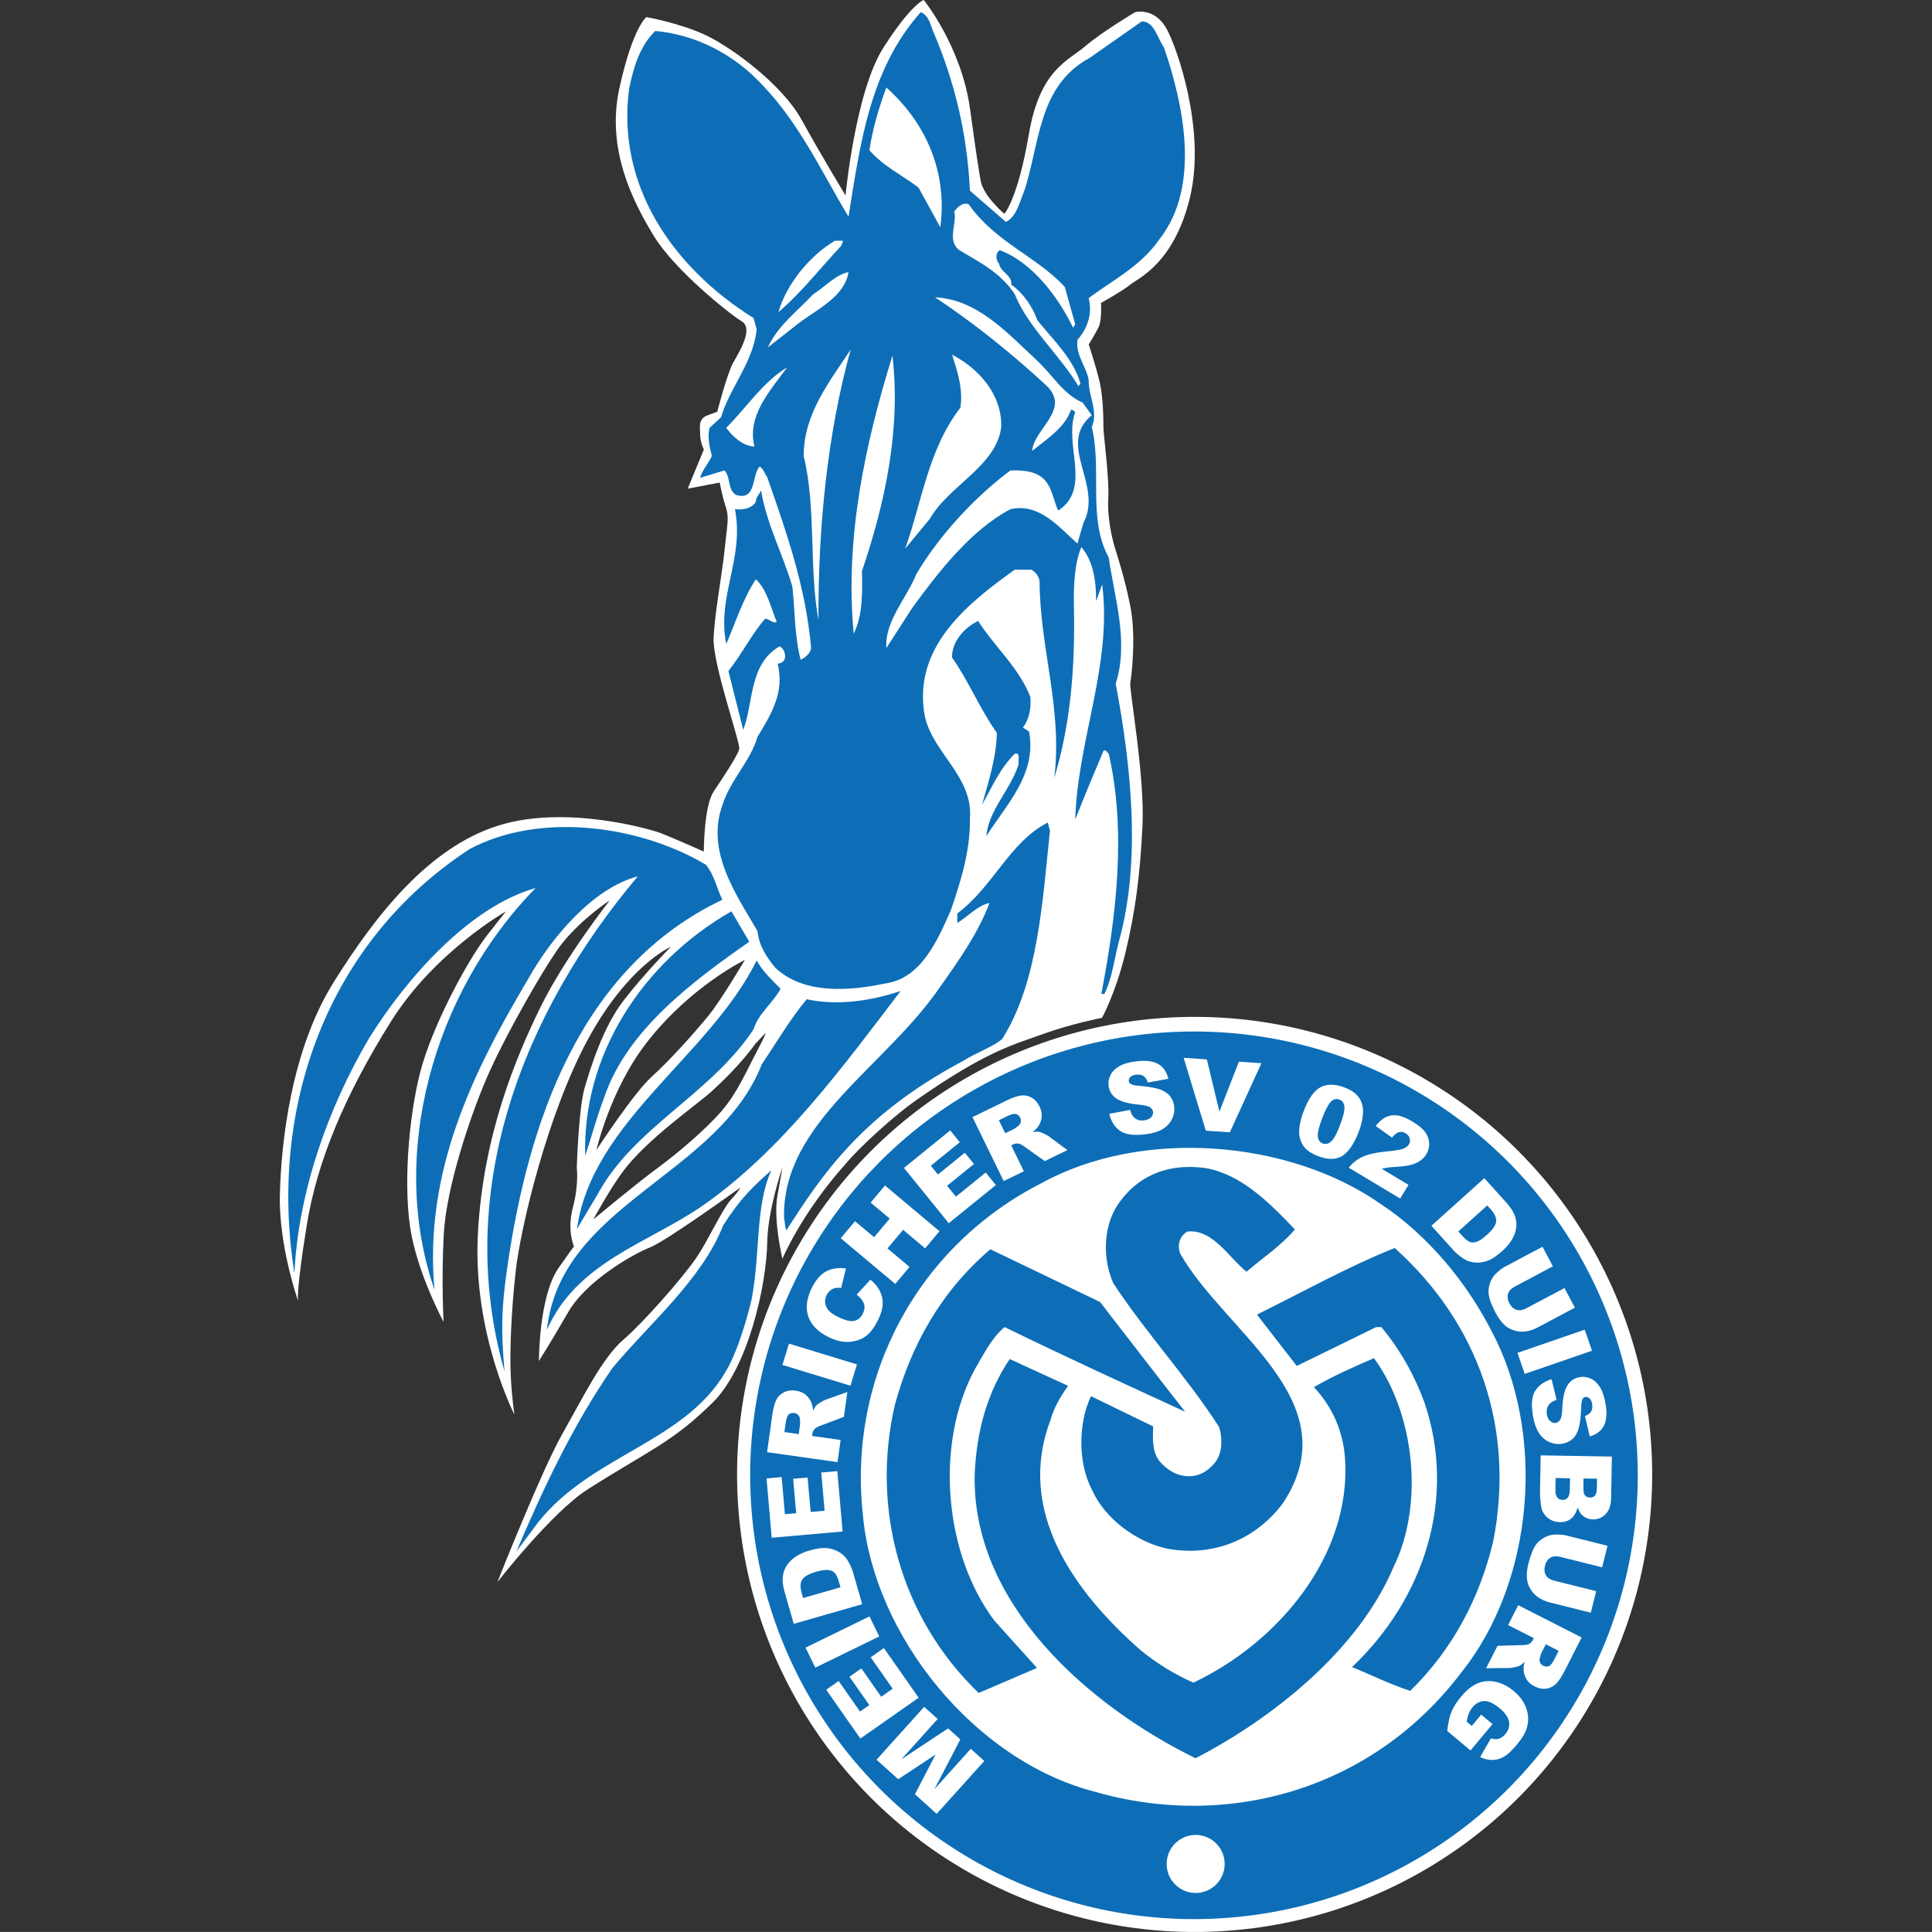 <?xml version="1.0" encoding="utf-8"?>
<!-- Generator: Adobe Illustrator 15.1.0, SVG Export Plug-In . SVG Version: 6.00 Build 0)  -->
<!DOCTYPE svg PUBLIC "-//W3C//DTD SVG 1.1//EN" "http://www.w3.org/Graphics/SVG/1.1/DTD/svg11.dtd">
<svg version="1.1" id="Ebene_1" xmlns="http://www.w3.org/2000/svg" xmlns:xlink="http://www.w3.org/1999/xlink" x="0px" y="0px"
	 width="141.732px" height="141.729px" viewBox="0 0 141.732 141.729" enable-background="new 0 0 141.732 141.729"
	 xml:space="preserve">
<rect x="0" y="0" width="141.732" height="141.729" fill="#333333" stroke="none"/>
<path fill="#FFFFFF" d="M85.603,2.148c-0.897-1.648-2.331-1.255-2.331-1.255s-2.419,1.435-3.674,2.51
	c-1.254,1.075-3.316,1.703-4.122,6.452c-0.808,4.75-1.793,5.826-1.793,5.826s-0.27-0.178-0.897-0.896
	c-0.627-0.718-0.806-1.345-0.806-1.345s-0.179-0.717-0.806-5.376C70.544,3.404,67.766,0,67.766,0s-0.896,0.269-2.958,3.496
	c-2.062,3.227-2.779,10.845-2.779,10.845s-1.792-2.958-3.227-5.559c-1.435-2.598-5.109-5.286-6.991-6.184
	c-1.882-0.896-4.393-1.344-4.393-1.344s-0.992,0.73-1.979,5.213c-0.986,4.481,0.994,8.321,2.518,10.83s5.558,5.735,6.453,6.274
	c0.897,0.538-0.179,2.24-0.628,3.047c-0.448,0.807-1.165,3.585-1.165,3.585s0,0-0.716,0.268c-0.717,0.269-0.537,0.897-0.537,1.434
	c0,0.537,0.271,1.073,0.271,1.073l-1.185,2.87l2.348-0.447c0,0,0.179,0.986,0.447,1.792c0.27,0.807,0.09,1.344-0.089,3.138
	c-0.179,1.792-0.717,4.57-0.807,6.452c-0.089,1.883,1.972,7.708,1.882,8.156c-0.089,0.448-1.165,2.062-1.882,3.138
	s-0.717,4.393-0.717,4.393s-2.095-0.929-3.137-1.345c-0.601-0.239-6.99-2.151-12.011-0.538c-5.02,1.612-8.873,6.453-12.01,11.472
	c-3.137,5.021-3.854,11.831-3.943,15.595c-0.089,3.748,1.33,7.759,1.343,7.798c-0.011-0.034-0.167-0.632,0.628-5.557
	c0.754-4.669,2.758-9.497,6.186-14.968c3.193-5.099,8.426-8.066,8.426-8.066s0,0-1.344,1.703s-3.72,6.05-4.75,9.41
	c-0.922,3.011-1.477,8.438-0.928,12.081c0.496,3.299,2.451,6.92,2.451,6.92s-0.173-2.876,0.008-6.373
	c0.179-3.495,1.941-8.69,3.129-11.465c1.334-3.113,4.437-8.529,5.57-9.946c1.458-1.821,3.481-3.139,3.481-3.139
	s-3.316,4.212-5.108,7.887s-4.211,9.411-4.57,16.671c-0.358,7.262,2.689,13.176,2.689,13.176s-0.179-1.075-0.269-2.778
	c-0.089-1.703,0.02-4.731,0.361-7.765c0.363-3.234,2.326-11.506,5.284-16.974c2.958-5.467,6.096-6.811,6.096-6.811
	s-1.931,1.952-3.455,3.923c-1.524,1.972-2.421,4.898-2.869,6.423c-0.448,1.523-0.577,5.876-0.577,5.876s0.16,1.213-0.288,2.915
	c-0.414,1.573,0.013,2.686,0.082,2.848c0.067-0.075,0.009,0.022,0.009,0.022s-0.004-0.009-0.009-0.022
	c-0.082,0.095-0.347,0.45-1.139,1.587c-1.435,2.062-1.435,6.812-1.435,6.812s0.807-1.255,2.152-3.584
	c1.343-2.33,4.839-4.303,6.004-4.75c1.166-0.448,6.634-4.394,6.634-4.394s-0.189,0.351-0.627,0.807
	c-0.69,0.721-1.711,3.009-2.56,4.273c-1.052,1.565-4.027,4.909-5.376,6.06c-1.578,1.343-3.004,4.287-4.522,6.966
	c-1.523,2.688-4.75,10.845-4.75,10.845s3.997-5.138,6.633-6.812c4.593-2.919,6.175-3.423,9.156-6.354
	c2.596-2.551,3.953-8.562,4.009-11.798c0.038-2.33,1.111-5.46,1.111-5.46c-0.208,1.221-0.208,1.204-0.365,2.072
	c-0.32,1.771,0.365,4.631,0.365,4.631s1.383-3.314,4.591-6.907c1.14-1.381,3.752-3.702,5.201-4.713
	c5.241-3.658,7.11-4.062,9.467-4.916c1.935-0.699,4.186-1.138,4.186-1.138s1.001-1.808,1.717-4.766
	c0.716-2.957,1.076-5.646,1.254-9.319c0.18-3.674-0.985-10.039-0.896-10.486c0.09-0.449,0.447-3.406,0-5.646
	c-0.448-2.241-0.986-3.765-1.166-4.393c-0.179-0.627-0.536-2.151-0.447-3.496c0.089-1.344-0.359-4.75-0.359-5.198
	c0-0.447,0-2.15-0.268-3.315c-0.27-1.165-0.809-2.778-0.809-2.778s0.449-0.717,0.718-1.255s0.18-1.793,0.18-1.793
	s1.613-0.896,2.15-1.344c0.538-0.448,3.228-1.523,4.393-6.453C88.471,9.499,86.339,3.504,85.603,2.148z M47.445,76.479
	c3.193-4.114,7.197-6.058,7.197-6.058S52.956,73.291,52,74.476c-0.956,1.186-2.87,3.325-4.19,4.51
	c-1.321,1.187-4.055,5.376-4.055,5.376S44.757,79.941,47.445,76.479z M55.507,77.164c-0.775,1.457-1.412,3.006-2.599,4.373
	c-1.185,1.365-3.232,3.097-4.782,4.235c-1.548,1.14-4.6,3.689-4.6,3.689s1.229-2.278,2.231-3.599
	c1.763-2.323,5.295-4.768,6.377-5.738c2.23-2.004,3.279-3.554,3.279-3.554l0.729-0.774C56.145,75.796,56.282,75.706,55.507,77.164z"
	/>
<circle fill="#FFFFFF" cx="87.638" cy="108.164" r="33.566"/>
<g>
	<g>
		<circle fill="#FFFFFF" cx="87.564" cy="108.476" r="24.405"/>
		<circle fill="#0D6EB7" cx="87.59" cy="108.229" r="32.558"/>
		<path fill="#FFFFFF" d="M109.383,97.576c4.058,7.544,3.2,18.444-2.218,25.165c-6.403,8.431-16.957,11.568-26.909,8.685
			c-8.748-2.281-16.164-11.409-16.957-20.315c-1.108-10.206,4.087-19.746,13.152-24.341c7.354-4.025,18.129-3.17,24.882,1.585
			C104.725,90.603,107.578,94.058,109.383,97.576z"/>
		<path fill="#0D6EB7" d="M94.995,90.191c-0.981,1.173-2.377,2.091-3.55,3.105c-1.299-1.046-2.504-3.168-4.343-2.947
			c-0.604,0.349-0.729,1.015-0.538,1.586c3.263,5.8,12.52,10.838,7.543,18.353c-2.03,2.691-5.135,3.93-8.463,3.326
			c-2.25-0.475-4.596-2.186-5.547-4.342c-1.015-1.934-1.015-4.85-0.062-6.847l4.562,2.218c-0.031,0.856-0.097,1.901,0.507,2.601
			c0.54,0.604,1.174,0.981,1.902,1.046c0.854,0.063,1.521-0.284,2.061-0.919c0.604-0.666,0.634-1.774,0.381-2.662
			c-2.312-3.612-5.39-6.94-7.767-10.555c-0.854-1.901-0.76-4.438,0.539-6.084c1.521-2.029,3.771-2.726,6.242-2.377
			C91.064,86.167,93.093,88.194,94.995,90.191z"/>
		<path fill="#0D6EB7" d="M102.316,91.554c6.182,5.545,8.843,13.248,7.227,21.52c-0.981,4.089-2.916,7.861-6.086,10.969
			c-1.488-0.478-2.852-1.174-4.275-1.744c5.292-5.008,7.7-12.36,5.322-19.396c-0.729-1.997-1.773-3.867-3.168-5.547h-0.381
			l-5.705,2.79l-0.118,0.062l-2.924-3.771C95.565,94.787,98.83,92.948,102.316,91.554z"/>
		<path fill="#0D6EB7" d="M80.7,95.515c2.094,2.694,4.151,5.39,6.244,8.051c-4.343-1.997-8.843-4.058-13.247-6.212
			c-0.951,0.793-1.555,2.029-2.188,3.106c-2.948,5.482-2.25,13.504,1.426,18.414l3.138,3.486l-4.278,1.837
			c-5.704-5.482-7.923-13.47-6.147-21.141c1.173-4.278,3.297-8.239,7.003-11.408L80.7,95.515z"/>
		<path fill="#0D6EB7" d="M100.794,99.636c2.98,4.057,3.709,10.712,1.427,15.339c-2.567,6.085-8.873,11.094-14.517,14.01
			c-7.83-3.835-16.513-11.378-16.195-20.979c0.158-3.075,0.919-5.864,2.566-8.306l4.278,1.966c-0.556,0.784-1.046,1.615-1.298,2.535
			c-2.505,6.623,1.68,12.52,6.622,16.861c1.205,0.983,2.507,1.774,3.868,2.377c6.182-2.916,11.607-9.303,11.125-16.45
			c-0.13-1.934-0.887-3.738-2.281-5.229C97.752,100.968,99.305,100.27,100.794,99.636z"/>
		<g>
			<g>
				<polygon fill="#0D6EB7" points="68.715,133.065 67.121,131.629 68.631,128.715 65.893,130.523 64.304,129.095 67.796,125.216
					68.787,126.105 66.123,129.065 69.554,126.796 70.45,127.604 68.551,131.252 71.215,128.294 72.208,129.187 				"/>
				<polygon fill="#0D6EB7" points="63.117,127.54 60.611,123.96 61.524,123.32 63.092,125.562 63.773,125.085 62.318,123.007
					63.19,122.396 64.645,124.475 65.487,123.883 63.873,121.58 64.841,120.901 67.393,124.545 				"/>

					<rect x="60.969" y="117.919" transform="matrix(-0.439 -0.899 0.899 -0.439 -19.432 228.917)" fill="#0D6EB7" width="1.634" height="5.218"/>
				<path fill="#0D6EB7" d="M58.23,119.125l-0.667-2.328c-0.131-0.459-0.176-0.848-0.133-1.163c0.042-0.318,0.15-0.604,0.33-0.854
					c0.177-0.251,0.406-0.461,0.688-0.632c0.282-0.172,0.593-0.305,0.937-0.403c0.535-0.154,0.971-0.211,1.303-0.172
					c0.33,0.038,0.625,0.138,0.89,0.3c0.263,0.16,0.461,0.358,0.601,0.59c0.189,0.316,0.324,0.616,0.404,0.896l0.667,2.327
					L58.23,119.125z M58.917,117.231l2.742-0.787l-0.109-0.384c-0.095-0.328-0.196-0.55-0.308-0.668
					c-0.113-0.116-0.269-0.189-0.469-0.217c-0.203-0.026-0.505,0.018-0.907,0.132c-0.531,0.152-0.87,0.345-1.016,0.575
					c-0.146,0.23-0.162,0.551-0.044,0.957L58.917,117.231z"/>
				<polygon fill="#0D6EB7" points="56.613,112.808 56.233,108.457 57.342,108.358 57.581,111.084 58.408,111.011 58.186,108.483
					59.247,108.391 59.468,110.918 60.494,110.829 60.248,108.024 61.426,107.922 61.814,112.353 				"/>
				<path fill="#0D6EB7" d="M61.442,107.261l-5.169-0.729l0.377-2.689c0.07-0.499,0.166-0.875,0.288-1.127
					c0.122-0.253,0.309-0.442,0.562-0.573c0.251-0.129,0.541-0.17,0.869-0.124c0.287,0.04,0.527,0.137,0.718,0.289
					c0.191,0.152,0.334,0.347,0.434,0.581c0.062,0.149,0.104,0.348,0.125,0.595c0.09-0.184,0.174-0.313,0.25-0.394
					c0.051-0.053,0.153-0.126,0.307-0.218c0.155-0.096,0.272-0.156,0.354-0.185l1.607-0.568l-0.256,1.823l-1.701,0.641
					c-0.22,0.081-0.365,0.16-0.438,0.236c-0.097,0.104-0.155,0.231-0.176,0.378l-0.021,0.145l2.097,0.294L61.442,107.261z
					 M58.595,105.208l0.095-0.682c0.011-0.073,0.008-0.221-0.009-0.438c-0.007-0.11-0.048-0.204-0.126-0.283
					c-0.077-0.082-0.172-0.13-0.284-0.146c-0.167-0.023-0.302,0.011-0.407,0.105c-0.103,0.094-0.176,0.288-0.219,0.583l-0.101,0.709
					L58.595,105.208z"/>

					<rect x="59.367" y="97.512" transform="matrix(0.292 -0.956 0.956 0.292 -53.156 128.414)" fill="#0D6EB7" width="1.634" height="5.219"/>
				<path fill="#0D6EB7" d="M62.846,94.973l1.011-1.097c0.313,0.26,0.545,0.54,0.694,0.843c0.147,0.302,0.217,0.621,0.203,0.956
					c-0.012,0.333-0.121,0.713-0.329,1.138c-0.252,0.516-0.53,0.899-0.838,1.157c-0.308,0.253-0.706,0.406-1.195,0.462
					c-0.489,0.055-1.025-0.06-1.607-0.344c-0.775-0.379-1.271-0.878-1.483-1.496c-0.215-0.622-0.136-1.315,0.237-2.079
					c0.291-0.597,0.639-1.007,1.044-1.233c0.406-0.225,0.897-0.301,1.475-0.225l-0.347,1.433c-0.165-0.023-0.292-0.026-0.383-0.011
					c-0.15,0.027-0.284,0.087-0.402,0.177c-0.117,0.09-0.213,0.207-0.284,0.354c-0.161,0.332-0.154,0.649,0.023,0.957
					c0.131,0.229,0.407,0.446,0.827,0.65c0.521,0.254,0.917,0.349,1.188,0.283c0.27-0.064,0.476-0.242,0.616-0.529
					c0.138-0.282,0.161-0.53,0.076-0.748C63.287,95.396,63.112,95.182,62.846,94.973z"/>
				<polygon fill="#0D6EB7" points="61.677,90.836 62.724,89.587 64.124,90.761 65.269,89.396 63.87,88.223 64.921,86.968
					68.92,90.323 67.869,91.579 66.25,90.221 65.106,91.585 66.723,92.941 65.675,94.191 				"/>
				<polygon fill="#0D6EB7" points="66.315,85.678 69.709,82.928 70.411,83.795 68.286,85.517 68.808,86.161 70.779,84.564
					71.45,85.392 69.478,86.988 70.125,87.788 72.312,86.017 73.056,86.936 69.6,89.734 				"/>
				<path fill="#0D6EB7" d="M73.631,86.642l-2.289-4.691l2.441-1.189c0.453-0.221,0.818-0.353,1.096-0.392
					c0.276-0.039,0.539,0.008,0.789,0.146c0.247,0.135,0.443,0.353,0.591,0.651c0.128,0.261,0.181,0.514,0.16,0.758
					c-0.021,0.242-0.1,0.47-0.236,0.683c-0.089,0.136-0.23,0.282-0.425,0.438c0.202-0.027,0.358-0.032,0.467-0.015
					c0.071,0.013,0.19,0.058,0.354,0.134c0.165,0.074,0.282,0.139,0.35,0.189l1.373,1.016l-1.656,0.808l-1.482-1.052
					c-0.188-0.138-0.336-0.216-0.44-0.232c-0.143-0.021-0.277,0.001-0.411,0.067l-0.13,0.062l0.929,1.904L73.631,86.642z
					 M73.742,83.134l0.618-0.301c0.067-0.033,0.187-0.116,0.357-0.254c0.087-0.067,0.144-0.153,0.164-0.263
					c0.021-0.108,0.011-0.216-0.039-0.317c-0.072-0.151-0.179-0.243-0.314-0.277s-0.339,0.015-0.604,0.146l-0.646,0.313
					L73.742,83.134z"/>
				<path fill="#0D6EB7" d="M81.381,81.706l1.525-0.283c0.063,0.242,0.154,0.423,0.272,0.54c0.191,0.189,0.442,0.266,0.754,0.227
					c0.229-0.027,0.4-0.102,0.514-0.223c0.112-0.124,0.16-0.257,0.144-0.398c-0.018-0.134-0.092-0.247-0.224-0.339
					c-0.131-0.091-0.421-0.158-0.865-0.198c-0.729-0.069-1.261-0.219-1.596-0.441c-0.337-0.225-0.529-0.539-0.579-0.943
					c-0.033-0.267,0.014-0.526,0.141-0.782c0.129-0.256,0.34-0.471,0.636-0.645c0.298-0.175,0.719-0.296,1.265-0.362
					c0.669-0.083,1.193-0.021,1.574,0.185c0.382,0.202,0.639,0.566,0.772,1.096L84.2,79.414c-0.068-0.229-0.177-0.389-0.318-0.479
					c-0.143-0.091-0.327-0.121-0.557-0.093c-0.188,0.021-0.325,0.08-0.409,0.172c-0.086,0.09-0.122,0.192-0.107,0.305
					c0.01,0.082,0.059,0.151,0.146,0.206c0.084,0.06,0.272,0.102,0.565,0.125c0.727,0.064,1.251,0.155,1.574,0.271
					c0.325,0.116,0.571,0.279,0.737,0.491c0.169,0.212,0.271,0.458,0.307,0.741c0.039,0.331-0.016,0.65-0.166,0.953
					c-0.151,0.305-0.386,0.548-0.699,0.735c-0.315,0.185-0.729,0.308-1.235,0.37c-0.891,0.108-1.526,0.016-1.912-0.282
					C81.737,82.631,81.491,82.224,81.381,81.706z"/>
				<polygon fill="#0D6EB7" points="86.833,77.601 88.535,77.719 89.458,81.549 90.885,77.884 92.538,78 90.221,83.069
					88.458,82.945 				"/>
				<path fill="#0D6EB7" d="M95.645,81.499c0.354-0.928,0.771-1.512,1.25-1.751c0.479-0.241,1.064-0.229,1.756,0.035
					c0.33,0.13,0.588,0.272,0.77,0.438c0.183,0.161,0.313,0.333,0.399,0.516c0.084,0.18,0.138,0.357,0.159,0.53
					c0.022,0.172,0.021,0.361-0.004,0.57c-0.048,0.397-0.146,0.795-0.299,1.188c-0.34,0.884-0.738,1.475-1.198,1.769
					s-1.061,0.299-1.799,0.015c-0.415-0.159-0.726-0.353-0.931-0.582c-0.204-0.229-0.341-0.5-0.405-0.814
					c-0.051-0.227-0.05-0.507,0.004-0.843C95.4,82.231,95.5,81.875,95.645,81.499z M97,82.021c-0.236,0.622-0.346,1.066-0.323,1.338
					c0.023,0.27,0.144,0.442,0.354,0.524c0.14,0.054,0.277,0.052,0.415-0.006c0.141-0.058,0.273-0.182,0.401-0.372
					c0.13-0.189,0.277-0.505,0.446-0.944c0.25-0.647,0.36-1.104,0.332-1.369c-0.022-0.266-0.146-0.438-0.367-0.526
					c-0.227-0.086-0.435-0.035-0.622,0.153C97.448,81.008,97.236,81.408,97,82.021z"/>
				<path fill="#0D6EB7" d="M102.717,87.927l-3.77-2.264c0.265-0.344,0.604-0.609,1.015-0.805c0.416-0.19,1.059-0.329,1.926-0.406
					c0.529-0.051,0.891-0.115,1.077-0.192c0.188-0.078,0.317-0.181,0.395-0.307c0.082-0.138,0.1-0.283,0.054-0.44
					c-0.042-0.158-0.141-0.283-0.295-0.376c-0.161-0.097-0.322-0.126-0.483-0.088c-0.161,0.039-0.333,0.176-0.521,0.406
					l-1.198-0.856c0.261-0.32,0.515-0.539,0.764-0.654c0.25-0.117,0.524-0.156,0.826-0.116c0.305,0.037,0.667,0.186,1.093,0.438
					c0.44,0.268,0.756,0.521,0.939,0.769c0.188,0.249,0.287,0.52,0.304,0.811c0.019,0.291-0.051,0.563-0.204,0.82
					c-0.163,0.271-0.401,0.483-0.713,0.636c-0.311,0.151-0.768,0.249-1.371,0.289c-0.357,0.021-0.601,0.039-0.729,0.058
					c-0.126,0.02-0.28,0.049-0.463,0.092l1.963,1.179L102.717,87.927z"/>
				<path fill="#0D6EB7" d="M108.89,86.43l1.621,1.8c0.318,0.354,0.528,0.685,0.63,0.987c0.103,0.305,0.129,0.609,0.079,0.912
					c-0.052,0.304-0.164,0.594-0.344,0.87c-0.179,0.276-0.399,0.535-0.666,0.772c-0.415,0.373-0.779,0.615-1.097,0.726
					c-0.312,0.111-0.622,0.15-0.93,0.121c-0.308-0.031-0.572-0.12-0.799-0.27c-0.311-0.202-0.562-0.411-0.757-0.627l-1.619-1.799
					L108.89,86.43z M109.103,88.432l-2.12,1.909l0.268,0.297c0.229,0.254,0.418,0.409,0.569,0.468
					c0.152,0.057,0.326,0.055,0.517-0.011c0.193-0.064,0.446-0.237,0.758-0.517c0.41-0.369,0.633-0.69,0.662-0.963
					c0.027-0.271-0.099-0.563-0.38-0.88L109.103,88.432z"/>
				<path fill="#0D6EB7" d="M114.77,94.493l0.764,1.437l-2.748,1.461c-0.271,0.146-0.554,0.238-0.843,0.282
					c-0.285,0.042-0.569,0.021-0.85-0.067c-0.277-0.085-0.507-0.21-0.687-0.373c-0.252-0.226-0.481-0.533-0.689-0.926
					c-0.12-0.227-0.236-0.482-0.349-0.769c-0.109-0.284-0.168-0.541-0.171-0.771c-0.002-0.23,0.043-0.467,0.136-0.708
					c0.094-0.239,0.217-0.437,0.369-0.588c0.246-0.245,0.482-0.428,0.708-0.548l2.749-1.461l0.763,1.436l-2.813,1.495
					c-0.252,0.134-0.411,0.31-0.479,0.524c-0.064,0.217-0.029,0.451,0.103,0.7c0.131,0.246,0.304,0.403,0.516,0.471
					c0.216,0.066,0.452,0.033,0.708-0.104L114.77,94.493z"/>

					<rect x="113.187" y="96.593" transform="matrix(0.326 0.945 -0.945 0.326 170.637 -40.906)" fill="#0D6EB7" width="1.633" height="5.221"/>
				<path fill="#0D6EB7" d="M113.828,101.186l0.364,1.511c-0.239,0.076-0.415,0.177-0.525,0.302c-0.18,0.201-0.24,0.457-0.188,0.764
					c0.04,0.229,0.124,0.395,0.252,0.499c0.13,0.105,0.265,0.146,0.405,0.122c0.133-0.022,0.241-0.104,0.325-0.239
					c0.086-0.137,0.137-0.428,0.153-0.874c0.033-0.73,0.152-1.271,0.359-1.618c0.207-0.349,0.511-0.558,0.913-0.629
					c0.265-0.046,0.526-0.013,0.788,0.102c0.264,0.113,0.488,0.312,0.677,0.601c0.19,0.287,0.334,0.702,0.43,1.243
					c0.116,0.664,0.084,1.189-0.101,1.582c-0.183,0.393-0.531,0.669-1.054,0.829l-0.354-1.498c0.224-0.081,0.377-0.194,0.459-0.345
					c0.085-0.146,0.104-0.332,0.064-0.561c-0.032-0.187-0.099-0.318-0.192-0.399s-0.196-0.111-0.311-0.093
					c-0.082,0.016-0.146,0.067-0.199,0.157c-0.055,0.086-0.085,0.278-0.095,0.572c-0.025,0.729-0.09,1.257-0.19,1.587
					c-0.1,0.331-0.249,0.586-0.452,0.763c-0.201,0.18-0.443,0.293-0.725,0.343c-0.33,0.06-0.649,0.021-0.959-0.113
					c-0.311-0.136-0.568-0.356-0.771-0.661c-0.2-0.306-0.346-0.711-0.436-1.214c-0.155-0.883-0.097-1.525,0.182-1.925
					C112.923,101.59,113.317,101.321,113.828,101.186z"/>
				<path fill="#0D6EB7" d="M118.246,106.854l-0.054,3.051c-0.008,0.51-0.141,0.897-0.394,1.163
					c-0.255,0.27-0.564,0.401-0.934,0.396c-0.31-0.007-0.572-0.107-0.789-0.307c-0.146-0.132-0.258-0.323-0.339-0.574
					c-0.099,0.377-0.257,0.651-0.482,0.825c-0.222,0.178-0.497,0.263-0.829,0.257c-0.271-0.008-0.515-0.073-0.729-0.205
					c-0.214-0.13-0.381-0.309-0.504-0.529c-0.075-0.138-0.13-0.346-0.16-0.622c-0.04-0.367-0.062-0.61-0.059-0.729l0.05-2.814
					L118.246,106.854z M116.17,108.463l-0.013,0.709c-0.005,0.254,0.036,0.433,0.119,0.531c0.085,0.102,0.21,0.154,0.375,0.156
					c0.151,0.003,0.271-0.046,0.359-0.145c0.086-0.099,0.132-0.27,0.138-0.517l0.012-0.721L116.17,108.463z M114.12,108.428
					l-0.015,0.831c-0.005,0.28,0.04,0.479,0.136,0.596c0.099,0.115,0.229,0.177,0.396,0.179c0.153,0.005,0.277-0.053,0.373-0.164
					c0.097-0.112,0.146-0.311,0.152-0.596l0.015-0.827L114.12,108.428z"/>
				<path fill="#0D6EB7" d="M117.096,116.728l-0.394,1.578l-3.019-0.753c-0.3-0.075-0.572-0.193-0.814-0.356
					c-0.242-0.158-0.438-0.363-0.589-0.616c-0.146-0.25-0.235-0.496-0.26-0.736c-0.037-0.336-0.001-0.719,0.105-1.149
					c0.062-0.25,0.147-0.517,0.256-0.805c0.106-0.284,0.236-0.514,0.389-0.686c0.152-0.173,0.345-0.317,0.575-0.437
					c0.229-0.115,0.452-0.179,0.666-0.189c0.347-0.019,0.645,0.006,0.894,0.066l3.021,0.754l-0.394,1.578l-3.092-0.771
					c-0.276-0.069-0.513-0.047-0.707,0.068c-0.193,0.117-0.324,0.313-0.393,0.589c-0.067,0.271-0.046,0.504,0.069,0.696
					c0.114,0.193,0.313,0.327,0.595,0.396L117.096,116.728z"/>
				<path fill="#0D6EB7" d="M111.378,117.757l4.652,2.37l-1.235,2.421c-0.229,0.45-0.44,0.772-0.637,0.973
					c-0.197,0.198-0.438,0.316-0.718,0.357c-0.279,0.04-0.567-0.016-0.863-0.165c-0.258-0.131-0.453-0.3-0.586-0.508
					c-0.129-0.207-0.202-0.438-0.22-0.69c-0.011-0.161,0.015-0.362,0.075-0.604c-0.146,0.145-0.268,0.239-0.363,0.291
					c-0.065,0.033-0.188,0.068-0.36,0.105c-0.178,0.038-0.309,0.058-0.394,0.058l-1.707,0.016l0.836-1.643l1.818-0.052
					c0.233-0.005,0.397-0.032,0.491-0.081c0.126-0.067,0.223-0.168,0.289-0.3l0.065-0.129l-1.888-0.962L111.378,117.757z
					 M113.401,120.627l-0.312,0.61c-0.034,0.067-0.078,0.206-0.134,0.418c-0.028,0.105-0.021,0.208,0.027,0.31
					c0.047,0.102,0.12,0.178,0.223,0.229c0.148,0.076,0.288,0.087,0.419,0.031c0.131-0.054,0.263-0.215,0.396-0.479l0.325-0.639
					L113.401,120.627z"/>
				<path fill="#0D6EB7" d="M108.661,125.786l0.832,0.696l-1.618,1.932l-1.705-1.433c0.062-0.577,0.165-1.049,0.314-1.408
					c0.147-0.358,0.386-0.73,0.713-1.121c0.403-0.48,0.812-0.805,1.229-0.973c0.415-0.165,0.852-0.197,1.312-0.097
					c0.459,0.104,0.896,0.329,1.312,0.677c0.437,0.366,0.738,0.775,0.907,1.229c0.172,0.452,0.193,0.926,0.066,1.418
					c-0.1,0.382-0.346,0.805-0.733,1.267c-0.376,0.447-0.694,0.747-0.959,0.9c-0.268,0.154-0.545,0.234-0.836,0.237
					c-0.291,0.009-0.596-0.062-0.915-0.205l0.798-1.383c0.191,0.076,0.379,0.089,0.561,0.037c0.178-0.051,0.346-0.168,0.498-0.352
					c0.229-0.274,0.319-0.572,0.268-0.896c-0.052-0.318-0.28-0.648-0.688-0.991c-0.434-0.36-0.811-0.541-1.132-0.53
					c-0.325,0.009-0.609,0.161-0.856,0.454c-0.117,0.141-0.209,0.289-0.275,0.451c-0.066,0.16-0.119,0.361-0.16,0.605l0.376,0.314
					L108.661,125.786z"/>
			</g>
			<g>
				<polygon fill="#FFFFFF" points="68.715,133.065 67.121,131.629 68.631,128.715 65.893,130.523 64.304,129.095 67.796,125.216
					68.787,126.105 66.123,129.065 69.554,126.796 70.45,127.604 68.551,131.252 71.215,128.294 72.208,129.187 				"/>
				<polygon fill="#FFFFFF" points="63.117,127.54 60.611,123.96 61.524,123.32 63.092,125.562 63.773,125.085 62.318,123.007
					63.19,122.396 64.645,124.475 65.487,123.883 63.873,121.58 64.841,120.901 67.393,124.545 				"/>

					<rect x="60.969" y="117.919" transform="matrix(-0.439 -0.899 0.899 -0.439 -19.432 228.917)" fill="#FFFFFF" width="1.634" height="5.218"/>
				<path fill="#FFFFFF" d="M58.23,119.125l-0.667-2.328c-0.131-0.459-0.176-0.848-0.133-1.163c0.042-0.318,0.15-0.604,0.33-0.854
					c0.177-0.251,0.406-0.461,0.688-0.632c0.282-0.172,0.593-0.305,0.937-0.403c0.535-0.154,0.971-0.211,1.303-0.172
					c0.33,0.038,0.625,0.138,0.89,0.3c0.263,0.16,0.461,0.358,0.601,0.59c0.189,0.316,0.324,0.616,0.404,0.896l0.667,2.327
					L58.23,119.125z M58.917,117.231l2.742-0.787l-0.109-0.384c-0.095-0.328-0.196-0.55-0.308-0.668
					c-0.113-0.116-0.269-0.189-0.469-0.217c-0.203-0.026-0.505,0.018-0.907,0.132c-0.531,0.152-0.87,0.345-1.016,0.575
					c-0.146,0.23-0.162,0.551-0.044,0.957L58.917,117.231z"/>
				<polygon fill="#FFFFFF" points="56.613,112.808 56.233,108.457 57.342,108.358 57.581,111.084 58.408,111.011 58.186,108.483
					59.247,108.391 59.468,110.918 60.494,110.829 60.248,108.024 61.426,107.922 61.814,112.353 				"/>
				<path fill="#FFFFFF" d="M61.442,107.261l-5.169-0.729l0.377-2.689c0.07-0.499,0.166-0.875,0.288-1.127
					c0.122-0.253,0.309-0.442,0.562-0.573c0.251-0.129,0.541-0.17,0.869-0.124c0.287,0.04,0.527,0.137,0.718,0.289
					c0.191,0.152,0.334,0.347,0.434,0.581c0.062,0.149,0.104,0.348,0.125,0.595c0.09-0.184,0.174-0.313,0.25-0.394
					c0.051-0.053,0.153-0.126,0.307-0.218c0.155-0.096,0.272-0.156,0.354-0.185l1.607-0.568l-0.256,1.823l-1.701,0.641
					c-0.22,0.081-0.365,0.16-0.438,0.236c-0.097,0.104-0.155,0.231-0.176,0.378l-0.021,0.145l2.097,0.294L61.442,107.261z
					 M58.595,105.208l0.095-0.682c0.011-0.073,0.008-0.221-0.009-0.438c-0.007-0.11-0.048-0.204-0.126-0.283
					c-0.077-0.082-0.172-0.13-0.284-0.146c-0.167-0.023-0.302,0.011-0.407,0.105c-0.103,0.094-0.176,0.288-0.219,0.583l-0.101,0.709
					L58.595,105.208z"/>

					<rect x="59.367" y="97.512" transform="matrix(0.292 -0.956 0.956 0.292 -53.156 128.414)" fill="#FFFFFF" width="1.634" height="5.219"/>
				<path fill="#FFFFFF" d="M62.846,94.973l1.011-1.097c0.313,0.26,0.545,0.54,0.694,0.843c0.147,0.302,0.217,0.621,0.203,0.956
					c-0.012,0.333-0.121,0.713-0.329,1.138c-0.252,0.516-0.53,0.899-0.838,1.157c-0.308,0.253-0.706,0.406-1.195,0.462
					c-0.489,0.055-1.025-0.06-1.607-0.344c-0.775-0.379-1.271-0.878-1.483-1.496c-0.215-0.622-0.136-1.315,0.237-2.079
					c0.291-0.597,0.639-1.007,1.044-1.233c0.406-0.225,0.897-0.301,1.475-0.225l-0.347,1.433c-0.165-0.023-0.292-0.026-0.383-0.011
					c-0.15,0.027-0.284,0.087-0.402,0.177c-0.117,0.09-0.213,0.207-0.284,0.354c-0.161,0.332-0.154,0.649,0.023,0.957
					c0.131,0.229,0.407,0.446,0.827,0.65c0.521,0.254,0.917,0.349,1.188,0.283c0.27-0.064,0.476-0.242,0.616-0.529
					c0.138-0.282,0.161-0.53,0.076-0.748C63.287,95.396,63.112,95.182,62.846,94.973z"/>
				<polygon fill="#FFFFFF" points="61.677,90.836 62.724,89.587 64.124,90.761 65.269,89.396 63.87,88.223 64.921,86.968
					68.92,90.323 67.869,91.579 66.25,90.221 65.106,91.585 66.723,92.941 65.675,94.191 				"/>
				<polygon fill="#FFFFFF" points="66.315,85.678 69.709,82.928 70.411,83.795 68.286,85.517 68.808,86.161 70.779,84.564
					71.45,85.392 69.478,86.988 70.125,87.788 72.312,86.017 73.056,86.936 69.6,89.734 				"/>
				<path fill="#FFFFFF" d="M73.631,86.642l-2.289-4.691l2.441-1.189c0.453-0.221,0.818-0.353,1.096-0.392
					c0.276-0.039,0.539,0.008,0.789,0.146c0.247,0.135,0.443,0.353,0.591,0.651c0.128,0.261,0.181,0.514,0.16,0.758
					c-0.021,0.242-0.1,0.47-0.236,0.683c-0.089,0.136-0.23,0.282-0.425,0.438c0.202-0.027,0.358-0.032,0.467-0.015
					c0.071,0.013,0.19,0.058,0.354,0.134c0.165,0.074,0.282,0.139,0.35,0.189l1.373,1.016l-1.656,0.808l-1.482-1.052
					c-0.188-0.138-0.336-0.216-0.44-0.232c-0.143-0.021-0.277,0.001-0.411,0.067l-0.13,0.062l0.929,1.904L73.631,86.642z
					 M73.742,83.134l0.618-0.301c0.067-0.033,0.187-0.116,0.357-0.254c0.087-0.067,0.144-0.153,0.164-0.263
					c0.021-0.108,0.011-0.216-0.039-0.317c-0.072-0.151-0.179-0.243-0.314-0.277s-0.339,0.015-0.604,0.146l-0.646,0.313
					L73.742,83.134z"/>
				<path fill="#FFFFFF" d="M81.381,81.706l1.525-0.283c0.063,0.242,0.154,0.423,0.272,0.54c0.191,0.189,0.442,0.266,0.754,0.227
					c0.229-0.027,0.4-0.102,0.514-0.223c0.112-0.124,0.16-0.257,0.144-0.398c-0.018-0.134-0.092-0.247-0.224-0.339
					c-0.131-0.091-0.421-0.158-0.865-0.198c-0.729-0.069-1.261-0.219-1.596-0.441c-0.337-0.225-0.529-0.539-0.579-0.943
					c-0.033-0.267,0.014-0.526,0.141-0.782c0.129-0.256,0.34-0.471,0.636-0.645c0.298-0.175,0.719-0.296,1.265-0.362
					c0.669-0.083,1.193-0.021,1.574,0.185c0.382,0.202,0.639,0.566,0.772,1.096L84.2,79.414c-0.068-0.229-0.177-0.389-0.318-0.479
					c-0.143-0.091-0.327-0.121-0.557-0.093c-0.188,0.021-0.325,0.08-0.409,0.172c-0.086,0.09-0.122,0.192-0.107,0.305
					c0.01,0.082,0.059,0.151,0.146,0.206c0.084,0.06,0.272,0.102,0.565,0.125c0.727,0.064,1.251,0.155,1.574,0.271
					c0.325,0.116,0.571,0.279,0.737,0.491c0.169,0.212,0.271,0.458,0.307,0.741c0.039,0.331-0.016,0.65-0.166,0.953
					c-0.151,0.305-0.386,0.548-0.699,0.735c-0.315,0.185-0.729,0.308-1.235,0.37c-0.891,0.108-1.526,0.016-1.912-0.282
					C81.737,82.631,81.491,82.224,81.381,81.706z"/>
				<polygon fill="#FFFFFF" points="86.833,77.601 88.535,77.719 89.458,81.549 90.885,77.884 92.538,78 90.221,83.069
					88.458,82.945 				"/>
				<path fill="#FFFFFF" d="M95.645,81.499c0.354-0.928,0.771-1.512,1.25-1.751c0.479-0.241,1.064-0.229,1.756,0.035
					c0.33,0.13,0.588,0.272,0.77,0.438c0.183,0.161,0.313,0.333,0.399,0.516c0.084,0.18,0.138,0.357,0.159,0.53
					c0.022,0.172,0.021,0.361-0.004,0.57c-0.048,0.397-0.146,0.795-0.299,1.188c-0.34,0.884-0.738,1.475-1.198,1.769
					s-1.061,0.299-1.799,0.015c-0.415-0.159-0.726-0.353-0.931-0.582c-0.204-0.229-0.341-0.5-0.405-0.814
					c-0.051-0.227-0.05-0.507,0.004-0.843C95.4,82.231,95.5,81.875,95.645,81.499z M97,82.021c-0.236,0.622-0.346,1.066-0.323,1.338
					c0.023,0.27,0.144,0.442,0.354,0.524c0.14,0.054,0.277,0.052,0.415-0.006c0.141-0.058,0.273-0.182,0.401-0.372
					c0.13-0.189,0.277-0.505,0.446-0.944c0.25-0.647,0.36-1.104,0.332-1.369c-0.022-0.266-0.146-0.438-0.367-0.526
					c-0.227-0.086-0.435-0.035-0.622,0.153C97.448,81.008,97.236,81.408,97,82.021z"/>
				<path fill="#FFFFFF" d="M102.717,87.927l-3.77-2.264c0.265-0.344,0.604-0.609,1.015-0.805c0.416-0.19,1.059-0.329,1.926-0.406
					c0.529-0.051,0.891-0.115,1.077-0.192c0.188-0.078,0.317-0.181,0.395-0.307c0.082-0.138,0.1-0.283,0.054-0.44
					c-0.042-0.158-0.141-0.283-0.295-0.376c-0.161-0.097-0.322-0.126-0.483-0.088c-0.161,0.039-0.333,0.176-0.521,0.406
					l-1.198-0.856c0.261-0.32,0.515-0.539,0.764-0.654c0.25-0.117,0.524-0.156,0.826-0.116c0.305,0.037,0.667,0.186,1.093,0.438
					c0.44,0.268,0.756,0.521,0.939,0.769c0.188,0.249,0.287,0.52,0.304,0.811c0.019,0.291-0.051,0.563-0.204,0.82
					c-0.163,0.271-0.401,0.483-0.713,0.636c-0.311,0.151-0.768,0.249-1.371,0.289c-0.357,0.021-0.601,0.039-0.729,0.058
					c-0.126,0.02-0.28,0.049-0.463,0.092l1.963,1.179L102.717,87.927z"/>
				<path fill="#FFFFFF" d="M108.89,86.43l1.621,1.8c0.318,0.354,0.528,0.685,0.63,0.987c0.103,0.305,0.129,0.609,0.079,0.912
					c-0.052,0.304-0.164,0.594-0.344,0.87c-0.179,0.276-0.399,0.535-0.666,0.772c-0.415,0.373-0.779,0.615-1.097,0.726
					c-0.312,0.111-0.622,0.15-0.93,0.121c-0.308-0.031-0.572-0.12-0.799-0.27c-0.311-0.202-0.562-0.411-0.757-0.627l-1.619-1.799
					L108.89,86.43z M109.103,88.432l-2.12,1.909l0.268,0.297c0.229,0.254,0.418,0.409,0.569,0.468
					c0.152,0.057,0.326,0.055,0.517-0.011c0.193-0.064,0.446-0.237,0.758-0.517c0.41-0.369,0.633-0.69,0.662-0.963
					c0.027-0.271-0.099-0.563-0.38-0.88L109.103,88.432z"/>
				<path fill="#FFFFFF" d="M114.77,94.493l0.764,1.437l-2.748,1.461c-0.271,0.146-0.554,0.238-0.843,0.282
					c-0.285,0.042-0.569,0.021-0.85-0.067c-0.277-0.085-0.507-0.21-0.687-0.373c-0.252-0.226-0.481-0.533-0.689-0.926
					c-0.12-0.227-0.236-0.482-0.349-0.769c-0.109-0.284-0.168-0.541-0.171-0.771c-0.002-0.23,0.043-0.467,0.136-0.708
					c0.094-0.239,0.217-0.437,0.369-0.588c0.246-0.245,0.482-0.428,0.708-0.548l2.749-1.461l0.763,1.436l-2.813,1.495
					c-0.252,0.134-0.411,0.31-0.479,0.524c-0.064,0.217-0.029,0.451,0.103,0.7c0.131,0.246,0.304,0.403,0.516,0.471
					c0.216,0.066,0.452,0.033,0.708-0.104L114.77,94.493z"/>

					<rect x="113.187" y="96.593" transform="matrix(0.326 0.945 -0.945 0.326 170.637 -40.906)" fill="#FFFFFF" width="1.633" height="5.221"/>
				<path fill="#FFFFFF" d="M113.828,101.186l0.364,1.511c-0.239,0.076-0.415,0.177-0.525,0.302c-0.18,0.201-0.24,0.457-0.188,0.764
					c0.04,0.229,0.124,0.395,0.252,0.499c0.13,0.105,0.265,0.146,0.405,0.122c0.133-0.022,0.241-0.104,0.325-0.239
					c0.086-0.137,0.137-0.428,0.153-0.874c0.033-0.73,0.152-1.271,0.359-1.618c0.207-0.349,0.511-0.558,0.913-0.629
					c0.265-0.046,0.526-0.013,0.788,0.102c0.264,0.113,0.488,0.312,0.677,0.601c0.19,0.287,0.334,0.702,0.43,1.243
					c0.116,0.664,0.084,1.189-0.101,1.582c-0.183,0.393-0.531,0.669-1.054,0.829l-0.354-1.498c0.224-0.081,0.377-0.194,0.459-0.345
					c0.085-0.146,0.104-0.332,0.064-0.561c-0.032-0.187-0.099-0.318-0.192-0.399s-0.196-0.111-0.311-0.093
					c-0.082,0.016-0.146,0.067-0.199,0.157c-0.055,0.086-0.085,0.278-0.095,0.572c-0.025,0.729-0.09,1.257-0.19,1.587
					c-0.1,0.331-0.249,0.586-0.452,0.763c-0.201,0.18-0.443,0.293-0.725,0.343c-0.33,0.06-0.649,0.021-0.959-0.113
					c-0.311-0.136-0.568-0.356-0.771-0.661c-0.2-0.306-0.346-0.711-0.436-1.214c-0.155-0.883-0.097-1.525,0.182-1.925
					C112.923,101.59,113.317,101.321,113.828,101.186z"/>
				<path fill="#FFFFFF" d="M118.246,106.854l-0.054,3.051c-0.008,0.51-0.141,0.897-0.394,1.163
					c-0.255,0.27-0.564,0.401-0.934,0.396c-0.31-0.007-0.572-0.107-0.789-0.307c-0.146-0.132-0.258-0.323-0.339-0.574
					c-0.099,0.377-0.257,0.651-0.482,0.825c-0.222,0.178-0.497,0.263-0.829,0.257c-0.271-0.008-0.515-0.073-0.729-0.205
					c-0.214-0.13-0.381-0.309-0.504-0.529c-0.075-0.138-0.13-0.346-0.16-0.622c-0.04-0.367-0.062-0.61-0.059-0.729l0.05-2.814
					L118.246,106.854z M116.17,108.463l-0.013,0.709c-0.005,0.254,0.036,0.433,0.119,0.531c0.085,0.102,0.21,0.154,0.375,0.156
					c0.151,0.003,0.271-0.046,0.359-0.145c0.086-0.099,0.132-0.27,0.138-0.517l0.012-0.721L116.17,108.463z M114.12,108.428
					l-0.015,0.831c-0.005,0.28,0.04,0.479,0.136,0.596c0.099,0.115,0.229,0.177,0.396,0.179c0.153,0.005,0.277-0.053,0.373-0.164
					c0.097-0.112,0.146-0.311,0.152-0.596l0.015-0.827L114.12,108.428z"/>
				<path fill="#FFFFFF" d="M117.096,116.728l-0.394,1.578l-3.019-0.753c-0.3-0.075-0.572-0.193-0.814-0.356
					c-0.242-0.158-0.438-0.363-0.589-0.616c-0.146-0.25-0.235-0.496-0.26-0.736c-0.037-0.336-0.001-0.719,0.105-1.149
					c0.062-0.25,0.147-0.517,0.256-0.805c0.106-0.284,0.236-0.514,0.389-0.686c0.152-0.173,0.345-0.317,0.575-0.437
					c0.229-0.115,0.452-0.179,0.666-0.189c0.347-0.019,0.645,0.006,0.894,0.066l3.021,0.754l-0.394,1.578l-3.092-0.771
					c-0.276-0.069-0.513-0.047-0.707,0.068c-0.193,0.117-0.324,0.313-0.393,0.589c-0.067,0.271-0.046,0.504,0.069,0.696
					c0.114,0.193,0.313,0.327,0.595,0.396L117.096,116.728z"/>
				<path fill="#FFFFFF" d="M111.378,117.757l4.652,2.37l-1.235,2.421c-0.229,0.45-0.44,0.772-0.637,0.973
					c-0.197,0.198-0.438,0.316-0.718,0.357c-0.279,0.04-0.567-0.016-0.863-0.165c-0.258-0.131-0.453-0.3-0.586-0.508
					c-0.129-0.207-0.202-0.438-0.22-0.69c-0.011-0.161,0.015-0.362,0.075-0.604c-0.146,0.145-0.268,0.239-0.363,0.291
					c-0.065,0.033-0.188,0.068-0.36,0.105c-0.178,0.038-0.309,0.058-0.394,0.058l-1.707,0.016l0.836-1.643l1.818-0.052
					c0.233-0.005,0.397-0.032,0.491-0.081c0.126-0.067,0.223-0.168,0.289-0.3l0.065-0.129l-1.888-0.962L111.378,117.757z
					 M113.401,120.627l-0.312,0.61c-0.034,0.067-0.078,0.206-0.134,0.418c-0.028,0.105-0.021,0.208,0.027,0.31
					c0.047,0.102,0.12,0.178,0.223,0.229c0.148,0.076,0.288,0.087,0.419,0.031c0.131-0.054,0.263-0.215,0.396-0.479l0.325-0.639
					L113.401,120.627z"/>
				<path fill="#FFFFFF" d="M108.661,125.786l0.832,0.696l-1.618,1.932l-1.705-1.433c0.062-0.577,0.165-1.049,0.314-1.408
					c0.147-0.358,0.386-0.73,0.713-1.121c0.403-0.48,0.812-0.805,1.229-0.973c0.415-0.165,0.852-0.197,1.312-0.097
					c0.459,0.104,0.896,0.329,1.312,0.677c0.437,0.366,0.738,0.775,0.907,1.229c0.172,0.452,0.193,0.926,0.066,1.418
					c-0.1,0.382-0.346,0.805-0.733,1.267c-0.376,0.447-0.694,0.747-0.959,0.9c-0.268,0.154-0.545,0.234-0.836,0.237
					c-0.291,0.009-0.596-0.062-0.915-0.205l0.798-1.383c0.191,0.076,0.379,0.089,0.561,0.037c0.178-0.051,0.346-0.168,0.498-0.352
					c0.229-0.274,0.319-0.572,0.268-0.896c-0.052-0.318-0.28-0.648-0.688-0.991c-0.434-0.36-0.811-0.541-1.132-0.53
					c-0.325,0.009-0.609,0.161-0.856,0.454c-0.117,0.141-0.209,0.289-0.275,0.451c-0.066,0.16-0.119,0.361-0.16,0.605l0.376,0.314
					L108.661,125.786z"/>
			</g>
		</g>
		<path fill="#FFFFFF" d="M89.842,136.741c0,1.175-0.953,2.127-2.127,2.127c-1.176,0-2.129-0.952-2.129-2.127
			c0-1.176,0.953-2.129,2.129-2.129C88.889,134.612,89.842,135.565,89.842,136.741z"/>
	</g>
	<g>
		<path fill="#0D6EB7" d="M68.47,2.336c1.556,3.63,2.489,7.47,2.682,11.651l2.648,2.299c0.8-0.447,0.988-1.437,1.311-2.203
			c1.181-3.448,0.989-7.758,4.82-9.832l3.83-2.683c0.927,0,1.149,1.245,1.629,1.915c1.437,4.183,2.713,10.185-0.319,14.046
			c-1.372,2.012-3.479,3.033-5.204,4.343c0.288,1.181-0.095,2.234-0.829,3.063c-0.128,1.149,0.639,1.915,0.829,2.938
			c-0.032,1.182,0.735,2.331,0.225,3.447c0.766,3.129-0.318,6.736,1.245,9.577c0.414,2.969,1.499,6.162,0.511,9.257
			c1.117,5.938,1.884,12.897,0.255,18.835c-0.352,1.31-0.511,2.777-1.085,3.928h-0.225c1.088-5.684,1.854-11.907,0.545-17.622
			c-0.129-0.097-0.19-0.319-0.383-0.225c-0.703,1.661-1.404,3.353-2.077,5.044c0.192-5.938,2.716-11.301,1.98-17.238l-0.447,1.213
			c0-1.373-0.16-2.873-1.085-3.958c-0.512,1.246-0.575,2.842-0.544,4.438c0.096,4.405-0.254,8.588-1.436,12.48
			c0.605-5.107-1.054-9.448-1.085-14.396c-0.031-0.351-0.287-0.702-0.606-0.861h-1.213c-3.447,2.458-7.278,5.555-6.671,10.278
			c0.317,3,3.64,4.726,3.383,7.981c0.031,2.363-0.669,4.597-1.404,6.735c-0.927,2.076-2.14,5.012-4.82,5.363
			c-2.585,0.543-5.938,0.83-8.045-1.147c-0.671-0.799-1.214-1.661-1.311-2.684c-1.628-2.809-3.863-5.938-2.521-9.417
			c0.574-1.724,2.012-3.098,2.521-4.853c0.959-1.596,2.011-3.224,1.469-5.363c0.671-0.032,0.671-0.767,0.319-1.148l-0.16-0.127
			c-2.299,1.309-1.916,4.244-2.682,6.129l-1.085-4.311c0.989-1.246,1.692-2.681,2.682-3.831c0.319-0.031,0.575,0.383,0.863,0.223
			c-0.415-0.99-0.703-2.362-1.533-3.128c-0.958,1.468-1.562,3.351-2.17,4.757c-0.703-3.577,1.341-6.227,0.638-9.897
			c0.479,0.063,1.213,0,1.532-0.543c0-0.32,0.255-0.543,0.384-0.831c0.414,2.491,1.597,4.662,2.297,7.056
			c0.192,1.786,0.16,3.672,0.607,5.362c0.319-0.128,0.733-0.479,0.766-0.861c-0.383-4.471-1.818-8.522-3.225-12.547
			c-0.192-0.254-0.255-0.574-0.543-0.766c-0.605,0.606-0.223,2.585-1.756,2.077c-0.639-0.448-0.352-1.279-0.83-1.788l-1.788,0.543
			c0.161-0.575,0.606-1.052,0.862-1.597c-0.16-0.639-0.351-1.468-0.16-2.075l0.83-0.767c0.67-2.233,2.362-4.021,2.618-6.447
			l-0.224-0.83c-5.969-3.735-10.087-9.77-9.129-16.855c0.319-1.531,0.766-3.097,1.915-4.214c2.713,0.255,5.172,1.438,7.119,3.225
			l0.163,0.163c3.129,3,4.785,6.731,6.893,10.243c0.861-5.362,1.564-10.821,5.299-15.005C68.151,1.123,68.252,1.828,68.47,2.336z"/>
		<path fill="#FFFFFF" d="M68.981,16.67l-1.596-2.906c-1.213-0.926-2.584-1.564-3.608-2.746c0.255-1.628,0.702-3.129,1.245-4.596
			C67.896,8.977,69.523,12.584,68.981,16.67z"/>
		<path fill="#FFFFFF" d="M71.056,14.978c1.979,2.81,4.946,3.799,7.055,6.066l0.767,2.745l-0.159,0.254
			c-1.054-2.202-2.97-4.789-5.363-5.684c-0.383,0.192-0.286,0.767-0.063,0.99c0.097,0.606,0.99,0.863,0.895,1.533
			c0.896,0.638,1.563,1.628,1.916,2.617c1.213,1.5,2.681,2.873,3.16,4.661l-0.16,0.159c-1.341-2.266-3.671-4.277-4.66-6.735
			c-1.021-1.564-2.554-2.331-4.055-3.225c-0.958-0.702-0.162-1.946-0.385-2.842C70.225,15.232,70.577,14.817,71.056,14.978z"/>
		<path fill="#FFFFFF" d="M61.703,18.043c-1.532,1.628-2.906,3.416-4.598,4.854c0.543-1.948,2.235-4.119,4.149-5.236h0.605
			L61.703,18.043z"/>
		<path fill="#FFFFFF" d="M62.245,19.958c-0.256,1.788-2.331,2.746-3.672,3.767l-2.234,1.756c0.67-1.532,2.139-2.648,3.32-3.895
			C60.521,21.043,61.256,20.182,62.245,19.958z"/>
		<path fill="#FFFFFF" d="M76.1,26.47c1.148,1.084,1.915,2.458,3.319,3.063l0.672,0.928c-2.617,2.17,0.861,5.107-0.606,7.885
			l-0.447,1.532c-1.403-1.276-2.841-3-4.916-2.522c-2.904,1.532-5.268,4.598-7.183,7.216l-1.916,2.969
			c-0.128-1.979,1.468-3.607,2.202-5.429c1.661-2.809,4.278-5.649,6.896-7.597c0.896-0.031,1.727,0.032,2.362,0.543
			c0.734,0.67,0.767,1.597,1.149,2.396c2.49-1.63,0.384-4.821,1.244-7.216c-0.096-0.096-0.158-0.191-0.317-0.159
			c-0.415,1.276-1.853,2.201-2.842,3c0.129-1.629,2.904-3.064,1.021-4.82c-2.521-2.331-5.301-4.566-8.141-6.449
			C71.695,21.969,73.833,24.362,76.1,26.47z"/>
		<path fill="#FFFFFF" d="M60.042,45.497c-0.7-3.896-0.158-8.269-1.084-12.035c0-3.096,1.852-5.395,3.448-7.821
			C60.681,31.864,60.01,38.824,60.042,45.497z"/>
		<path fill="#FFFFFF" d="M73.451,31.321c-0.352,2.874-3.831,4.278-5.235,6.736l-1.819,2.202c1.213-3.321,1.691-7.312,4.054-10.344
			c0.224-1.373-0.224-2.681-0.605-3.895C71.822,27.044,73.514,28.96,73.451,31.321z"/>
		<path fill="#FFFFFF" d="M63.236,41.889c0.031,1.533,0.064,3.257-0.607,4.598c-0.67-7.022,0.862-14.015,2.842-20.398
			C66.108,31.546,64.895,37.005,63.236,41.889z"/>
		<path fill="#FFFFFF" d="M55.35,32.759c-0.862-0.031-1.597-0.734-2.075-1.373c1.5-1.5,2.682-3.351,4.47-4.438
			C56.466,28.705,54.775,30.523,55.35,32.759z"/>
		<path fill="#0D6EB7" d="M75.59,51.146c0.062,0.863-0.097,1.599-0.544,2.234l0.447,0.289c0.574,3.128-1.629,5.298-3.129,7.661
			c0.128-1.852,1.786-3.415,2.362-5.268c-0.031-0.256,0.063-0.575-0.063-0.767H74.44c-1.117,1.117-1.66,2.458-2.395,3.735
			c0.383-1.404,1.054-3.385,1.084-5.269c-1.275-1.789-2.043-3.767-3.287-5.523c-0.032-1.148,0.894-2.201,1.915-2.682
			C72.939,47.412,74.823,49.071,75.59,51.146z"/>
		<path fill="#0D6EB7" d="M77.026,60.946c-0.544,5.044-0.852,11.087-3.502,15.27c-0.65,0.569-1.816,0.955-2.966,1.665
			c-7.415,3.961-10.312,8.397-12.88,12.392c-0.081-0.324-0.093-0.472-0.161-0.974c-0.123-6.948,7.44-11.018,11.465-16.924
			c1.404-1.979,2.776-3.927,3.606-6.128c-0.83,0.158-1.563,0.958-2.362,1.468v-0.703c2.649-1.979,3.832-5.235,6.641-6.672
			L77.026,60.946z"/>
		<path fill="#0D6EB7" d="M54.966,69.088c-4.119,2.875-8.972,6.479-10.633,11.396c-0.542,1.404-0.925,2.873-1.402,4.311
			c-0.224-7.374,4.182-14.206,10.727-17.941L54.966,69.088z"/>
		<path fill="#0D6EB7" d="M57.265,72.536c-0.543,1.02-1.66,1.852-1.979,2.968c-3.191,4.821-8.812,7.185-11.492,12.193l-1.469,2.459
			c1.086-7.853,9.706-12.674,13.186-19.696C55.923,71.227,56.595,71.865,57.265,72.536z"/>
		<path fill="#0D6EB7" d="M66.075,72.695c-4.213,5.522-8.714,11.716-14.557,15.771c-3.927,2.713-9.227,4.118-11.397,9.1
			C41.11,88.308,52.7,86.265,55.892,78.061c1.085-1.597,2.043-3.257,3.288-4.757C61.479,73.812,64.001,73.397,66.075,72.695z"/>
		<path fill="#0D6EB7" d="M55.125,95.381c0,0-0.664,2.873-1.602,4.719c-2.88,5.675-9.986,6.466-14.04,11.573l-1.598,2.139
			c1.947-4.563,4.118-9.226,7.056-13.472c2.81-3.353,6.545-6.48,8.109-10.438c1.228-1.941,2.2-2.873,3.543-4.055
			C55.381,88.465,55.798,92.011,55.125,95.381z"/>
		<path fill="#0D6EB7" d="M51.782,63.436c0.644,0.785,0.785,1.711,1.212,2.568c-10.489,4.995-14.246,16.403-15.769,26.899
			c-0.439,3.026-0.484,4.62-0.213,7.705c-3.783-13.271,1.355-26.328,9.774-36.317c-3.282,0.856-6.351,4.498-8.062,7.564
			c-4.067,6.85-7.635,14.128-6.851,22.763c-3.424-9.919-0.069-21.835,7.421-29.471c-4.851,1.356-9.489,6.636-12.201,10.989
			c-3.069,5.208-5.209,11.344-5.495,17.267c-1.928-12.059,2.354-24.259,12.846-31.11C39.652,59.511,47.001,60.582,51.782,63.436z"/>
	</g>
</g>
</svg>
